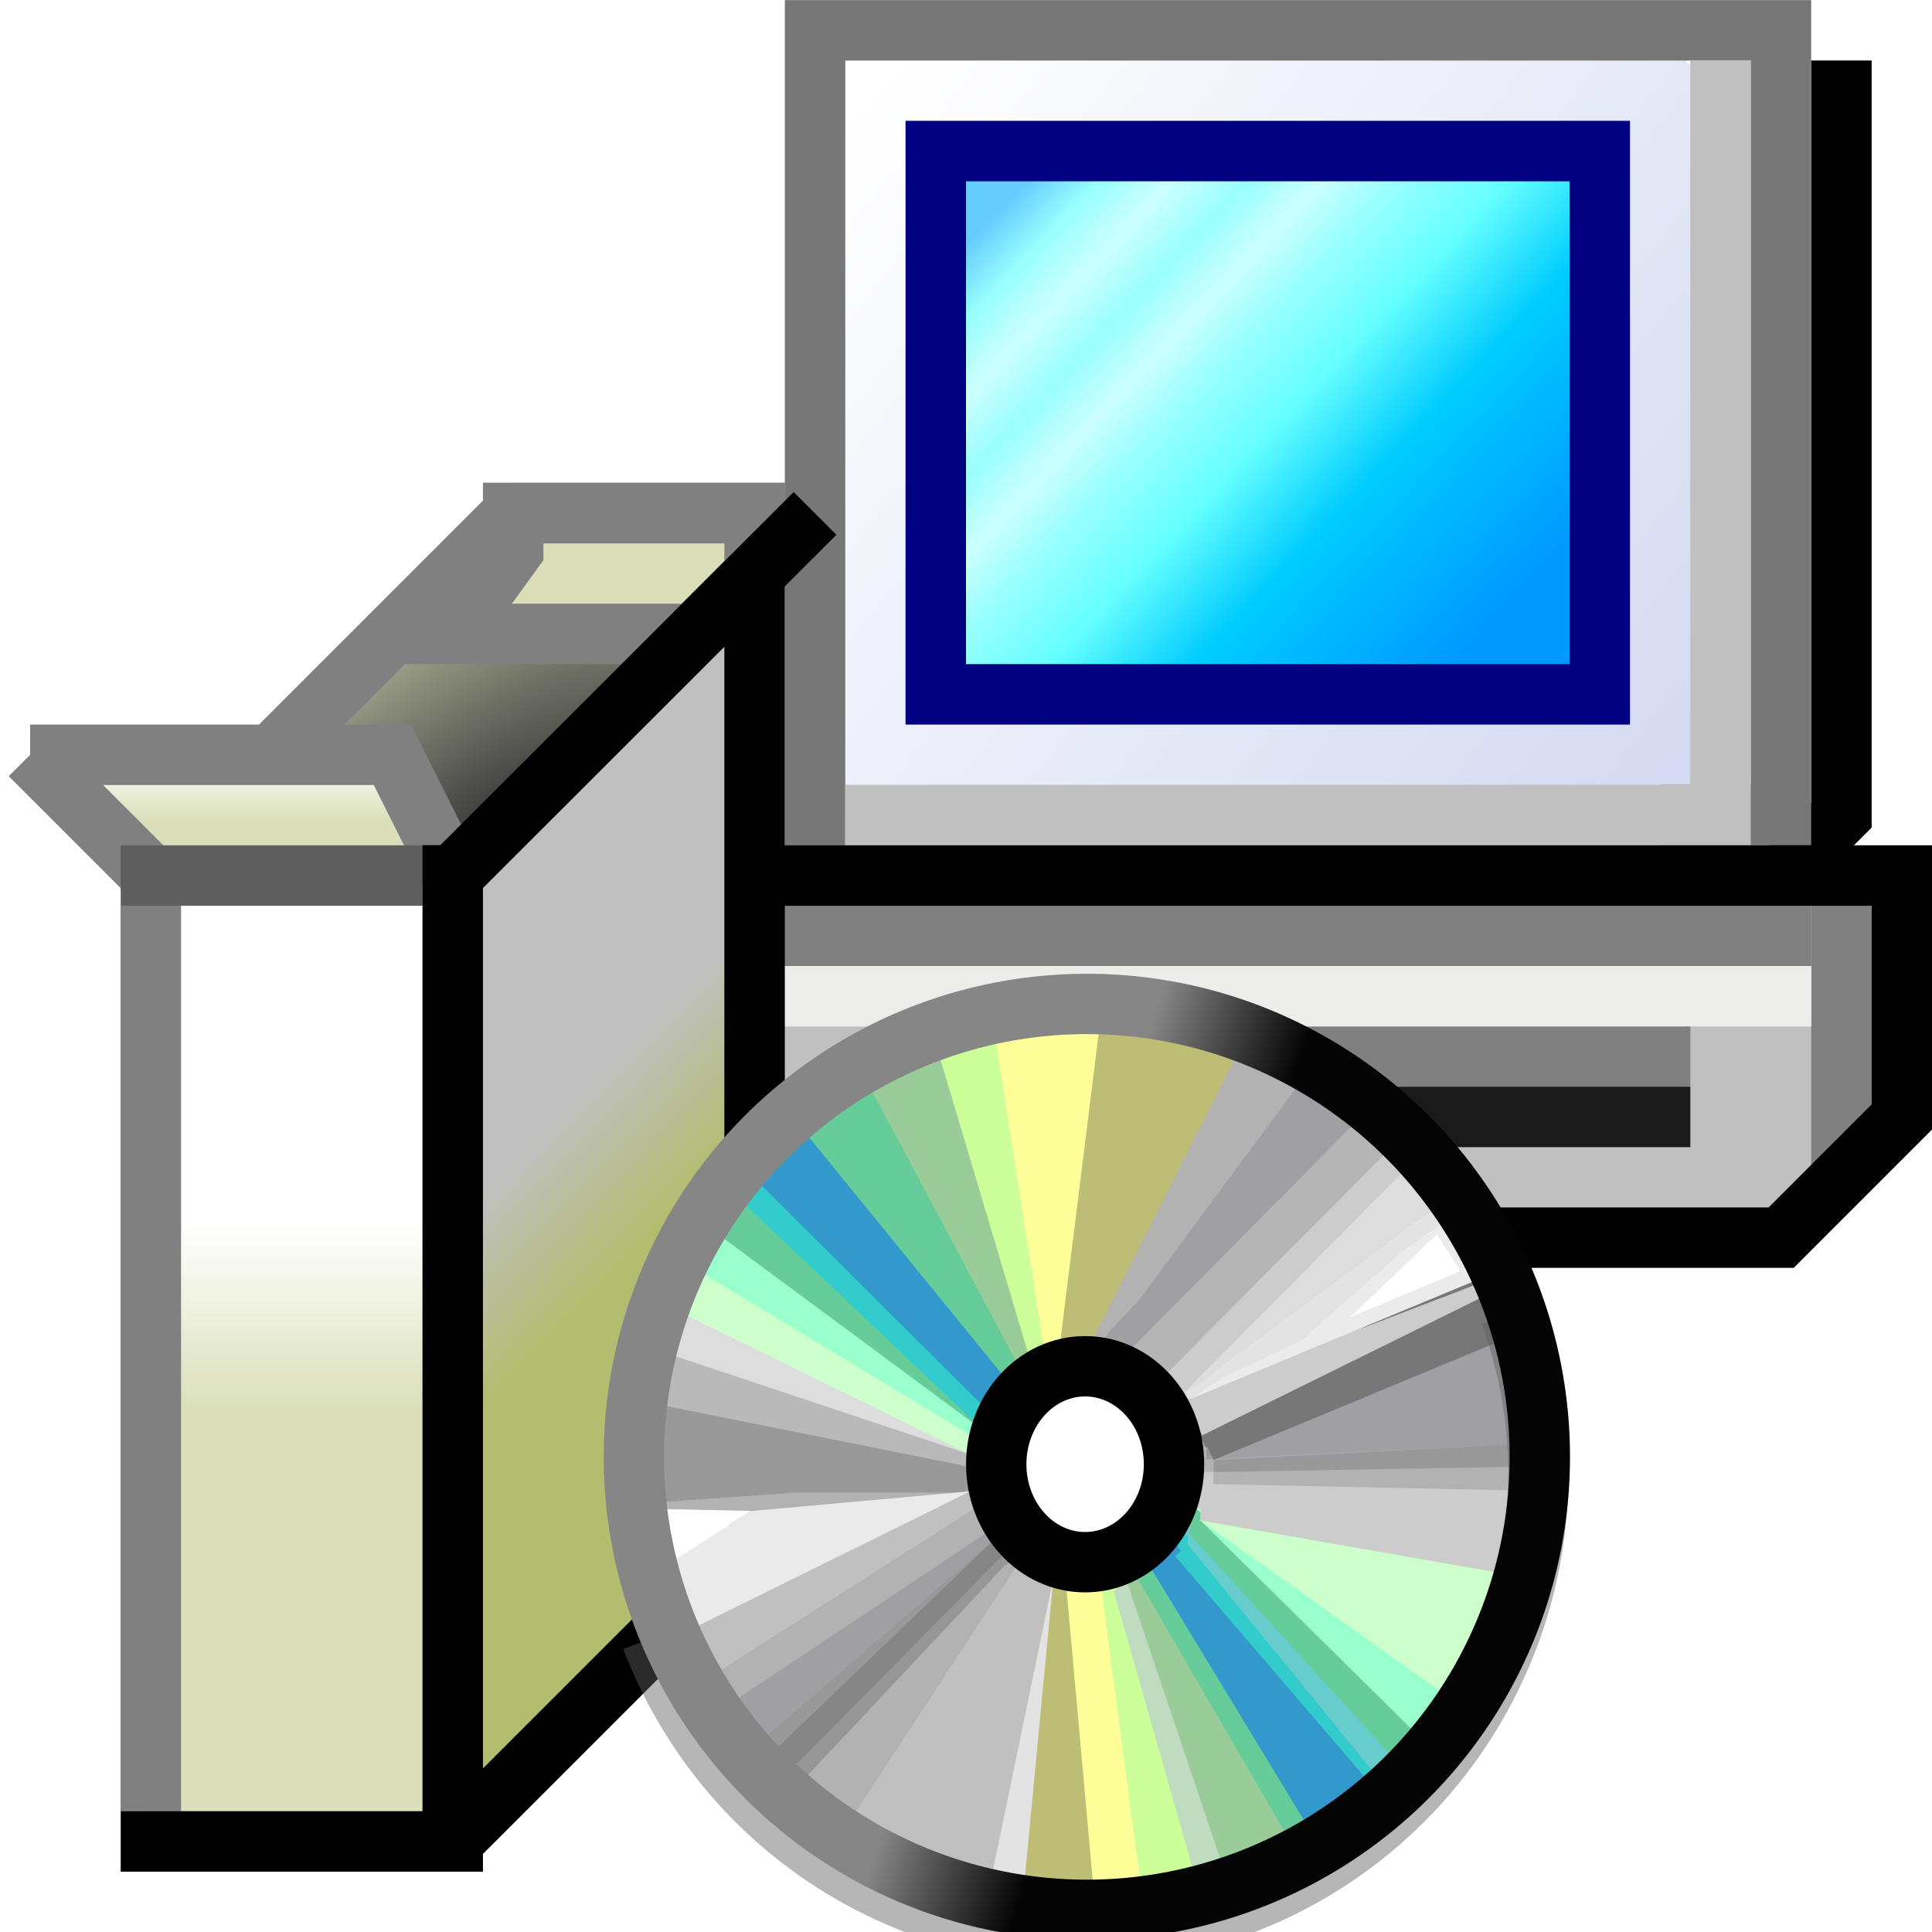 <?xml version="1.0" encoding="UTF-8" standalone="no"?>
<!-- Created with Inkscape (http://www.inkscape.org/) -->

<svg
   xmlns:dc="http://purl.org/dc/elements/1.1/"
   xmlns:cc="http://creativecommons.org/ns#"
   xmlns:rdf="http://www.w3.org/1999/02/22-rdf-syntax-ns#"
   xmlns:svg="http://www.w3.org/2000/svg"
   xmlns="http://www.w3.org/2000/svg"
   xmlns:xlink="http://www.w3.org/1999/xlink"
   xmlns:sodipodi="http://sodipodi.sourceforge.net/DTD/sodipodi-0.dtd"
   xmlns:inkscape="http://www.inkscape.org/namespaces/inkscape"
   width="32"
   height="32"
   viewBox="0 0 8.467 8.467"
   version="1.1"
   id="svg8"
   inkscape:version="0.92.3 (2405546, 2018-03-11)"
   sodipodi:docname="installer.svg">
  <defs
     id="defs2">
    <linearGradient
       inkscape:collect="always"
       id="linearGradient1137">
      <stop
         style="stop-color:#c0c0c0;stop-opacity:1"
         offset="0"
         id="stop1133" />
      <stop
         style="stop-color:#b3bd6f;stop-opacity:1"
         offset="1"
         id="stop1135" />
    </linearGradient>
    <linearGradient
       id="linearGradient1096"
       inkscape:collect="always">
      <stop
         id="stop1092"
         offset="0"
         style="stop-color:#404040;stop-opacity:1" />
      <stop
         id="stop1094"
         offset="1"
         style="stop-color:#dadfb9;stop-opacity:1" />
    </linearGradient>
    <linearGradient
       id="linearGradient1076-7"
       inkscape:collect="always">
      <stop
         id="stop1072"
         offset="0"
         style="stop-color:#ffffff;stop-opacity:1;" />
      <stop
         id="stop1074"
         offset="1"
         style="stop-color:#dadfb9;stop-opacity:1" />
    </linearGradient>
    <linearGradient
       id="linearGradient1058"
       inkscape:collect="always">
      <stop
         id="stop1054"
         offset="0"
         style="stop-color:#ffffff;stop-opacity:1;" />
      <stop
         id="stop1056"
         offset="1"
         style="stop-color:#d1d8f0;stop-opacity:1" />
    </linearGradient>
    <linearGradient
       inkscape:collect="always"
       id="linearGradient1011">
      <stop
         style="stop-color:#66ccff;stop-opacity:1"
         offset="0"
         id="stop1001" />
      <stop
         id="stop1013"
         offset="0.083"
         style="stop-color:#99ffff;stop-opacity:1" />
      <stop
         style="stop-color:#ccffff;stop-opacity:1"
         offset="0.164"
         id="stop1015" />
      <stop
         id="stop1003"
         offset="0.25"
         style="stop-color:#99ffff;stop-opacity:1" />
      <stop
         style="stop-color:#ccffff;stop-opacity:1"
         offset="0.333"
         id="stop1019" />
      <stop
         id="stop1021"
         offset="0.417"
         style="stop-color:#99ffff;stop-opacity:1" />
      <stop
         id="stop1005"
         offset="0.542"
         style="stop-color:#66ffff;stop-opacity:1" />
      <stop
         style="stop-color:#00ccff;stop-opacity:1"
         offset="0.708"
         id="stop1007" />
      <stop
         style="stop-color:#0099ff;stop-opacity:1"
         offset="1"
         id="stop1009" />
    </linearGradient>
    <linearGradient
       gradientTransform="matrix(0.611,0,0,0.643,0.301,105.836)"
       gradientUnits="userSpaceOnUse"
       y2="288.798"
       x2="9.79"
       y1="285.623"
       x1="6.615"
       id="linearGradient988"
       xlink:href="#linearGradient1011"
       inkscape:collect="always" />
    <linearGradient
       gradientUnits="userSpaceOnUse"
       y2="289.856"
       x2="11.906"
       y1="284.565"
       x1="5.556"
       id="linearGradient1060"
       xlink:href="#linearGradient1058"
       inkscape:collect="always"
       gradientTransform="matrix(0.58,0,0,0.61,0.558,115.364)" />
    <linearGradient
       gradientUnits="userSpaceOnUse"
       y2="293.296"
       x2="2.646"
       y1="291.973"
       x1="2.646"
       id="linearGradient1078"
       xlink:href="#linearGradient1076-7"
       inkscape:collect="always"
       gradientTransform="matrix(0.714,0,0,0.62,-3.6878209e-7,112.873)" />
    <radialGradient
       gradientUnits="userSpaceOnUse"
       gradientTransform="matrix(1.372,-0.892,0.323,0.473,-96.381,158.429)"
       r="2.183"
       fy="289.441"
       fx="3.665"
       cy="289.441"
       cx="3.665"
       id="radialGradient1098"
       xlink:href="#linearGradient1096"
       inkscape:collect="always" />
    <linearGradient
       gradientUnits="userSpaceOnUse"
       y2="289.459"
       x2="1.058"
       y1="289.062"
       x1="1.058"
       id="linearGradient1106"
       xlink:href="#linearGradient1076-7"
       inkscape:collect="always"
       gradientTransform="matrix(0.684,0,0,0.684,0.084,94.138)" />
    <linearGradient
       gradientUnits="userSpaceOnUse"
       y2="291.708"
       x2="4.763"
       y1="290.915"
       x1="3.969"
       id="linearGradient1126"
       xlink:href="#linearGradient1137"
       inkscape:collect="always"
       gradientTransform="matrix(0.58,0,0,0.594,0.374,120.386)" />
    <linearGradient
       inkscape:collect="always"
       id="linearGradient893-7">
      <stop
         style="stop-color:#868686;stop-opacity:1"
         offset="0"
         id="stop889-5" />
      <stop
         style="stop-color:#040404;stop-opacity:1"
         offset="1"
         id="stop891-3" />
    </linearGradient>
    <linearGradient
       inkscape:collect="always"
       xlink:href="#linearGradient893-7"
       id="linearGradient895-5"
       x1="7.408"
       y1="287.74"
       x2="8.996"
       y2="288.269"
       gradientUnits="userSpaceOnUse" />
    <filter
       inkscape:collect="always"
       style="color-interpolation-filters:sRGB"
       id="filter2798"
       x="-0.024"
       width="1.047"
       y="-0.024"
       height="1.049">
      <feGaussianBlur
         inkscape:collect="always"
         stdDeviation="0.101"
         id="feGaussianBlur2800" />
    </filter>
    <filter
       inkscape:collect="always"
       style="color-interpolation-filters:sRGB"
       id="filter2798-2"
       x="-0.024"
       width="1.047"
       y="-0.024"
       height="1.049">
      <feGaussianBlur
         inkscape:collect="always"
         stdDeviation="0.101"
         id="feGaussianBlur2800-6" />
    </filter>
  </defs>
  <sodipodi:namedview
     id="base"
     pagecolor="#ffffff"
     bordercolor="#666666"
     borderopacity="1.0"
     inkscape:pageopacity="0.0"
     inkscape:pageshadow="2"
     inkscape:zoom="16.000001"
     inkscape:cx="21.462129"
     inkscape:cy="14.099788"
     inkscape:document-units="px"
     inkscape:current-layer="layer1"
     showgrid="true"
     units="px"
     inkscape:pagecheckerboard="false"
     inkscape:window-width="1680"
     inkscape:window-height="1003"
     inkscape:window-x="0"
     inkscape:window-y="0"
     inkscape:window-maximized="1">
    <inkscape:grid
       type="xygrid"
       id="grid3713"
       empspacing="2"
       spacingx="0.132"
       spacingy="0.132" />
  </sodipodi:namedview>
  <g
     inkscape:label="Layer 1"
     inkscape:groupmode="layer"
     id="layer1"
     transform="translate(0,-288.533)">
    <path
       style="opacity:1;fill:url(#linearGradient1078);fill-opacity:1;fill-rule:nonzero;stroke:none;stroke-width:0.176;stroke-linecap:butt;stroke-linejoin:miter;stroke-miterlimit:4;stroke-dasharray:none;stroke-opacity:1"
       d="m 0.661,292.502 v 4.101 H 1.984 v -4.101 z"
       id="path1070"
       inkscape:connector-curvature="0" />
    <path
       style="fill:#c0c0c0;fill-opacity:1;fill-rule:nonzero;stroke:#c0c0c0;stroke-width:0.059;stroke-miterlimit:4;stroke-dasharray:none;stroke-opacity:0.971"
       d="m 9.877,16.861 c -0.144,0.493 -0.02,1.044 -0.061,1.559 0.034,0.554 -0.07,1.135 0.056,1.671 0.493,0.144 1.044,0.02 1.559,0.061 5.962,0 11.923,0 17.885,0 0.335,-0.176 0.594,-0.51 0.845,-0.786 0.085,-0.772 0.01,-1.577 0.036,-2.361 -0.124,-0.366 -0.617,-0.136 -0.907,-0.2 -0.456,0.033 -0.938,-0.07 -1.376,0.056 -0.144,0.493 -0.02,1.044 -0.061,1.559 0.172,0.537 -0.36,0.371 -0.707,0.389 -1.989,0 -3.977,0 -5.966,0 -0.035,-0.644 0.071,-1.316 -0.056,-1.943 -0.493,-0.144 -1.044,-0.02 -1.559,-0.061 -3.183,0 -6.366,0 -9.548,0 -0.046,0.019 -0.092,0.037 -0.139,0.056 z"
       id="path1354"
       inkscape:connector-curvature="0"
       transform="matrix(0.265,0,0,0.265,0,288.533)" />
    <path
       style="opacity:1;fill:#c0c0c0;fill-opacity:1;fill-rule:nonzero;stroke:#808080;stroke-width:0.265;stroke-linecap:butt;stroke-linejoin:miter;stroke-miterlimit:4;stroke-dasharray:none;stroke-opacity:1"
       d="m 8.07,293.693 v -1.191"
       id="path1446"
       inkscape:connector-curvature="0"
       sodipodi:nodetypes="cc" />
    <path
       style="opacity:1;fill:url(#radialGradient1098);fill-opacity:1;fill-rule:nonzero;stroke:none;stroke-width:0.174;stroke-linecap:butt;stroke-linejoin:miter;stroke-miterlimit:4;stroke-dasharray:none;stroke-opacity:1"
       d="m 2.293,290.782 -1.764,1.72 h 1.235 l 1.676,-1.72 z"
       id="path1090"
       inkscape:connector-curvature="0" />
    <path
       style="opacity:1;fill:url(#linearGradient1060);fill-opacity:1;fill-rule:nonzero;stroke:none;stroke-width:0.157;stroke-linecap:butt;stroke-linejoin:bevel;stroke-miterlimit:4;stroke-dasharray:none;stroke-opacity:1"
       d="m 7.541,292.105 v -3.146 L 7.387,288.798 H 3.858 3.704 v 3.307"
       id="path1023-6"
       inkscape:connector-curvature="0"
       sodipodi:nodetypes="cccccc" />
    <path
       style="opacity:1;fill:none;fill-opacity:1;fill-rule:nonzero;stroke:#000000;stroke-width:0.265;stroke-linecap:butt;stroke-linejoin:miter;stroke-miterlimit:4;stroke-dasharray:none;stroke-opacity:1"
       d="m 3.307,292.37 h 4.498 l 0.265,-0.265 v -3.307"
       id="path1027"
       inkscape:connector-curvature="0"
       sodipodi:nodetypes="cccc" />
    <path
       style="opacity:1;fill:none;fill-opacity:1;fill-rule:nonzero;stroke:#777777;stroke-width:0.265;stroke-linecap:butt;stroke-linejoin:miter;stroke-miterlimit:4;stroke-dasharray:none;stroke-opacity:1"
       d="m 3.572,292.238 v -3.572 h 0.661 2.646 0.926 v 3.307 0.132 H 7.276"
       id="path1023"
       inkscape:connector-curvature="0"
       sodipodi:nodetypes="cccccccc" />
    <path
       style="opacity:1;fill:none;fill-opacity:1;fill-rule:nonzero;stroke:#c0c0c0;stroke-width:0.265;stroke-linecap:butt;stroke-linejoin:miter;stroke-miterlimit:4;stroke-dasharray:none;stroke-opacity:1"
       d="m 3.704,292.105 h 3.836 v -3.043 -0.265"
       id="path1025"
       inkscape:connector-curvature="0"
       sodipodi:nodetypes="cccc" />
    <path
       style="opacity:1;fill:url(#linearGradient988);fill-opacity:1;fill-rule:nonzero;stroke:#000080;stroke-width:0.265;stroke-linecap:butt;stroke-linejoin:miter;stroke-miterlimit:4;stroke-dasharray:none;stroke-opacity:1"
       d="m 4.101,289.195 h 2.91 v 2.381 H 4.101 Z"
       id="path980"
       inkscape:connector-curvature="0" />
    <path
       style="opacity:1;fill:none;fill-opacity:1;fill-rule:nonzero;stroke:#808080;stroke-width:0.265;stroke-linecap:butt;stroke-linejoin:miter;stroke-miterlimit:4;stroke-dasharray:none;stroke-opacity:1"
       d="m 2.249,290.782 -1.587,1.587"
       id="path1082"
       inkscape:connector-curvature="0"
       sodipodi:nodetypes="cc" />
    <path
       style="opacity:1;fill:url(#linearGradient1106);fill-opacity:1;fill-rule:nonzero;stroke:none;stroke-width:0.181;stroke-linecap:butt;stroke-linejoin:miter;stroke-miterlimit:4;stroke-dasharray:none;stroke-opacity:1"
       d="m 0.174,291.917 0.091,-0.09 H 1.713 l 0.272,0.362 -0.091,0.181 H 0.717 Z"
       id="path1088"
       inkscape:connector-curvature="0" />
    <path
       style="opacity:1;fill:#dadfb9;fill-opacity:1;fill-rule:nonzero;stroke:#808080;stroke-width:0.265;stroke-linecap:butt;stroke-linejoin:miter;stroke-miterlimit:4;stroke-dasharray:none;stroke-opacity:1"
       d="m 2.249,290.945 -0.265,0.366 1.058,0 0.265,-0.265 v -0.265 l -1.058,-10e-6 z"
       id="path1108"
       inkscape:connector-curvature="0"
       sodipodi:nodetypes="ccccccc" />
    <path
       style="opacity:1;fill:none;fill-opacity:1;fill-rule:nonzero;stroke:#808080;stroke-width:0.265;stroke-linecap:butt;stroke-linejoin:miter;stroke-miterlimit:4;stroke-dasharray:none;stroke-opacity:1"
       d="M 0.132,291.841 H 1.72 l 0.265,0.529"
       id="path1084"
       inkscape:connector-curvature="0"
       sodipodi:nodetypes="ccc" />
    <path
       style="opacity:1;fill:none;fill-opacity:1;fill-rule:nonzero;stroke:#808080;stroke-width:0.265;stroke-linecap:butt;stroke-linejoin:miter;stroke-miterlimit:4;stroke-dasharray:none;stroke-opacity:1"
       d="m 0.661,296.471 0,-3.44 v -0.529"
       id="path1066"
       inkscape:connector-curvature="0"
       sodipodi:nodetypes="ccc" />
    <path
       style="opacity:1;fill:none;fill-opacity:1;fill-rule:nonzero;stroke:#808080;stroke-width:0.265;stroke-linecap:butt;stroke-linejoin:miter;stroke-miterlimit:4;stroke-dasharray:none;stroke-opacity:1"
       d="m 2.249,290.782 h 1.191"
       id="path1080"
       inkscape:connector-curvature="0"
       sodipodi:nodetypes="cc" />
    <path
       style="opacity:1;fill:none;fill-opacity:1;fill-rule:nonzero;stroke:#808080;stroke-width:0.265;stroke-linecap:butt;stroke-linejoin:miter;stroke-miterlimit:4;stroke-dasharray:none;stroke-opacity:1"
       d="m 0.132,291.841 0.529,0.529"
       id="path1086"
       inkscape:connector-curvature="0"
       sodipodi:nodetypes="cc" />
    <path
       style="opacity:1;fill:none;fill-opacity:1;fill-rule:nonzero;stroke:#5f5f5f;stroke-width:0.265;stroke-linecap:butt;stroke-linejoin:miter;stroke-miterlimit:4;stroke-dasharray:none;stroke-opacity:1"
       d="M 0.529,292.37 H 1.852"
       id="path1068"
       inkscape:connector-curvature="0"
       sodipodi:nodetypes="cc" />
    <path
       style="opacity:1;fill:#b3bd6f;fill-opacity:1;fill-rule:nonzero;stroke:none;stroke-width:0.265;stroke-linecap:butt;stroke-linejoin:miter;stroke-miterlimit:4;stroke-dasharray:none;stroke-opacity:1"
       d="M -8.996,300.969 H -2.117"
       id="path1442"
       inkscape:connector-curvature="0" />
    <path
       sodipodi:nodetypes="cc"
       style="opacity:1;fill:#c0c0c0;fill-opacity:1;fill-rule:nonzero;stroke:#ecedea;stroke-width:0.265;stroke-linecap:butt;stroke-linejoin:miter;stroke-miterlimit:4;stroke-dasharray:none;stroke-opacity:1"
       d="M 7.938,292.899 H 2.646"
       id="path1450"
       inkscape:connector-curvature="0" />
    <path
       sodipodi:nodetypes="cc"
       style="opacity:1;fill:#c0c0c0;fill-opacity:1;fill-rule:nonzero;stroke:#808080;stroke-width:0.265;stroke-linecap:butt;stroke-linejoin:miter;stroke-miterlimit:4;stroke-dasharray:none;stroke-opacity:1"
       d="M 2.514,292.634 H 7.938"
       id="path1448"
       inkscape:connector-curvature="0" />
    <path
       style="opacity:1;fill:none;fill-opacity:1;fill-rule:nonzero;stroke:#808080;stroke-width:0.265;stroke-linecap:butt;stroke-linejoin:miter;stroke-miterlimit:4;stroke-dasharray:none;stroke-opacity:1"
       d="M 5.556,293.164 H 7.408"
       id="path1469"
       inkscape:connector-curvature="0" />
    <path
       style="opacity:1;fill:none;fill-opacity:1;fill-rule:nonzero;stroke:#1a1a1a;stroke-width:0.265;stroke-linecap:butt;stroke-linejoin:miter;stroke-miterlimit:4;stroke-dasharray:none;stroke-opacity:1"
       d="M 5.556,293.428 H 7.408"
       id="path1471"
       inkscape:connector-curvature="0" />
    <path
       sodipodi:nodetypes="cccccc"
       style="opacity:1;fill:none;fill-opacity:1;fill-rule:nonzero;stroke:#000000;stroke-width:0.265;stroke-linecap:butt;stroke-linejoin:miter;stroke-miterlimit:4;stroke-dasharray:none;stroke-opacity:1"
       d="m 2.514,293.957 h 5.292 l 0.529,-0.529 v -1.058 H 2.514 Z"
       id="path1444"
       inkscape:connector-curvature="0" />
    <path
       style="opacity:1;fill:url(#linearGradient1126);fill-opacity:1;fill-rule:nonzero;stroke:none;stroke-width:0.155;stroke-linecap:butt;stroke-linejoin:miter;stroke-miterlimit:4;stroke-dasharray:none;stroke-opacity:1"
       d="m 3.365,291.047 -1.38,1.494 v 3.93 l 1.38,-1.415 v -4.009"
       id="path1118"
       inkscape:connector-curvature="0" />
    <path
       style="opacity:1;fill:none;fill-opacity:1;fill-rule:nonzero;stroke:#000000;stroke-width:0.265;stroke-linecap:butt;stroke-linejoin:miter;stroke-miterlimit:4;stroke-dasharray:none;stroke-opacity:1"
       d="m 1.984,296.603 1.323,-1.323 v -4.233"
       id="path1062"
       inkscape:connector-curvature="0"
       sodipodi:nodetypes="ccc" />
    <path
       style="fill:#c0c0c0;fill-opacity:1;fill-rule:nonzero;stroke:#000000;stroke-width:0.265;stroke-miterlimit:4;stroke-dasharray:none;stroke-opacity:1"
       d="m 1.984,292.37 1.588,-1.587"
       id="path1495"
       inkscape:connector-curvature="0"
       sodipodi:nodetypes="cc" />
    <path
       style="opacity:1;fill:none;fill-opacity:1;fill-rule:nonzero;stroke:#000000;stroke-width:0.265;stroke-linecap:butt;stroke-linejoin:miter;stroke-miterlimit:4;stroke-dasharray:none;stroke-opacity:1"
       d="m 0.529,296.603 1.455,0 -1e-7,-4.366"
       id="path1052"
       inkscape:connector-curvature="0"
       sodipodi:nodetypes="ccc" />
    <g
       transform="matrix(0.402,0,0,0.402,1.671,178.534)"
       id="layer1-9"
       inkscape:label="Layer 1">
      <path
         sodipodi:nodetypes="ccccccccccccccc"
         inkscape:connector-curvature="0"
         id="path993"
         d="M 6.615,290.121 H 2.514 v -1.323 l 0.529,-1.72 0.926,-1.191 1.058,-0.794 1.058,-0.529 2.381,-0.132 1.455,0.661 1.323,0.926 -3.44,2.381 H 7.276 l -0.661,0.529 -0.132,0.794 0.132,0.397"
         style="opacity:1;fill:#b2b2b2;fill-opacity:1;fill-rule:nonzero;stroke:none;stroke-width:0.658;stroke-linecap:butt;stroke-linejoin:miter;stroke-miterlimit:4;stroke-dasharray:none;stroke-opacity:1" />
      <path
         sodipodi:nodetypes="ccccccccc"
         inkscape:connector-curvature="0"
         id="path981"
         d="M 6.482,289.989 H 2.514 l 0.397,1.323 0.661,1.323 1.455,1.191 1.588,0.661 h 0.926 v -3.572 l -1.191,-0.926"
         style="opacity:1;fill:#b2b2b2;fill-opacity:1;fill-rule:nonzero;stroke:none;stroke-width:0.658;stroke-linecap:butt;stroke-linejoin:miter;stroke-miterlimit:4;stroke-dasharray:none;stroke-opacity:1" />
      <path
         inkscape:connector-curvature="0"
         id="path995"
         d="m 7.805,288.401 3.307,-2.514 0.529,0.661 0.661,1.191 0.265,1.587 v 1.058 l -0.661,1.587 -1.058,1.323 -2.381,1.058 -0.794,0.132 H 7.408 v -3.704 l 0.661,-0.132 0.529,-0.265 0.265,-0.529 v -0.529 l -0.397,-0.529 -0.529,-0.397 z"
         style="opacity:1;fill:#b2b2b2;fill-opacity:1;fill-rule:nonzero;stroke:none;stroke-width:0.658;stroke-linecap:butt;stroke-linejoin:miter;stroke-miterlimit:4;stroke-dasharray:none;stroke-opacity:1" />
      <g
         style="filter:url(#filter2798);stroke-width:0.658;stroke-miterlimit:4;stroke-dasharray:none"
         transform="rotate(-2.05,36.654,259.42)"
         id="g2046">
        <path
           style="opacity:1;fill:#3399cc;fill-opacity:1;fill-rule:nonzero;stroke:none;stroke-width:0.658;stroke-linecap:butt;stroke-linejoin:miter;stroke-miterlimit:4;stroke-dasharray:none;stroke-opacity:1"
           d="m 2.646,285.358 2.778,2.646 0.265,-0.397 -2.381,-2.91 z"
           id="path997"
           inkscape:connector-curvature="0"
           sodipodi:nodetypes="ccccc" />
        <path
           style="opacity:1;fill:#66cc99;fill-opacity:1;fill-rule:nonzero;stroke:none;stroke-width:0.658;stroke-linecap:butt;stroke-linejoin:miter;stroke-miterlimit:4;stroke-dasharray:none;stroke-opacity:1"
           d="m 3.44,284.961 2.249,2.646 0.132,-0.132 -1.852,-3.307 -0.661,0.529"
           id="path999"
           inkscape:connector-curvature="0"
           sodipodi:nodetypes="ccccc" />
        <path
           style="opacity:1;fill:#33cccc;fill-opacity:1;fill-rule:nonzero;stroke:none;stroke-width:0.658;stroke-linecap:butt;stroke-linejoin:miter;stroke-miterlimit:4;stroke-dasharray:none;stroke-opacity:1"
           d="m 5.556,288.004 -0.132,0.132 -2.91,-2.646 0.132,-0.265 z"
           id="path1001"
           inkscape:connector-curvature="0"
           sodipodi:nodetypes="ccccc" />
        <path
           style="opacity:1;fill:#66cc99;fill-opacity:1;fill-rule:nonzero;stroke:none;stroke-width:0.658;stroke-linecap:butt;stroke-linejoin:miter;stroke-miterlimit:4;stroke-dasharray:none;stroke-opacity:1"
           d="m 5.424,288.136 -2.91,-2.646 -0.265,0.397 3.175,2.381 z"
           id="path1005"
           inkscape:connector-curvature="0"
           sodipodi:nodetypes="ccccc" />
        <path
           style="opacity:1;fill:#99ffcc;fill-opacity:1;fill-rule:nonzero;stroke:none;stroke-width:0.658;stroke-linecap:butt;stroke-linejoin:miter;stroke-miterlimit:4;stroke-dasharray:none;stroke-opacity:1"
           d="m 2.249,285.887 -0.265,0.397 3.44,1.984 v -0.132 z"
           id="path1007"
           inkscape:connector-curvature="0"
           sodipodi:nodetypes="ccccc" />
        <path
           style="opacity:1;fill:#ccffcc;fill-opacity:1;fill-rule:nonzero;stroke:none;stroke-width:0.658;stroke-linecap:butt;stroke-linejoin:miter;stroke-miterlimit:4;stroke-dasharray:none;stroke-opacity:1"
           d="m 5.424,288.269 -3.44,-1.984 -0.132,0.529 3.44,1.587 z"
           id="path1009"
           inkscape:connector-curvature="0"
           sodipodi:nodetypes="ccccc" />
        <path
           style="opacity:1;fill:#99cc99;fill-opacity:1;fill-rule:nonzero;stroke:none;stroke-width:0.658;stroke-linecap:butt;stroke-linejoin:miter;stroke-miterlimit:4;stroke-dasharray:none;stroke-opacity:1"
           d="M 3.969,284.168 5.821,287.475 H 5.953 L 4.895,283.771 Z"
           id="path1011"
           inkscape:connector-curvature="0"
           sodipodi:nodetypes="ccccc" />
        <path
           style="opacity:1;fill:#ccff99;fill-opacity:1;fill-rule:nonzero;stroke:none;stroke-width:0.658;stroke-linecap:butt;stroke-linejoin:miter;stroke-miterlimit:4;stroke-dasharray:none;stroke-opacity:1"
           d="m 4.763,283.771 0.661,-0.132 0.661,3.704 -0.132,0.132 z"
           id="path1013"
           inkscape:connector-curvature="0"
           sodipodi:nodetypes="ccccc" />
        <path
           style="opacity:1;fill:#ffff99;fill-opacity:1;fill-rule:nonzero;stroke:none;stroke-width:0.658;stroke-linecap:butt;stroke-linejoin:miter;stroke-miterlimit:4;stroke-dasharray:none;stroke-opacity:1"
           d="m 5.424,283.639 0.661,3.704 h 0.132 l 0.794,-3.836 z"
           id="path1015"
           inkscape:connector-curvature="0"
           sodipodi:nodetypes="ccccc" />
        <path
           style="opacity:1;fill:#bdbd75;fill-opacity:1;fill-rule:nonzero;stroke:none;stroke-width:0.658;stroke-linecap:butt;stroke-linejoin:miter;stroke-miterlimit:4;stroke-dasharray:none;stroke-opacity:1"
           d="m 6.218,287.343 h 0.397 l 1.587,-3.44 -0.661,-0.265 -0.926,-0.132 z"
           id="path1017"
           inkscape:connector-curvature="0"
           sodipodi:nodetypes="cccccc" />
        <path
           style="opacity:1;fill:#b2b2b2;fill-opacity:1;fill-rule:nonzero;stroke:none;stroke-width:0.658;stroke-linecap:butt;stroke-linejoin:miter;stroke-miterlimit:4;stroke-dasharray:none;stroke-opacity:1"
           d="m 8.07,284.035 -1.588,3.307 2.646,-2.91 -0.661,-0.265 z"
           id="path1021"
           inkscape:connector-curvature="0"
           sodipodi:nodetypes="ccccc" />
        <path
           style="opacity:1;fill:#a0a0a4;fill-opacity:1;fill-rule:nonzero;stroke:none;stroke-width:0.658;stroke-linecap:butt;stroke-linejoin:miter;stroke-miterlimit:4;stroke-dasharray:none;stroke-opacity:1"
           d="m 6.747,287.343 h 0.132 l 2.778,-2.646 -0.794,-0.529 -2.249,3.175 z"
           id="path1023-1"
           inkscape:connector-curvature="0"
           sodipodi:nodetypes="cccccc" />
        <path
           style="opacity:1;fill:#dddddd;fill-opacity:1;fill-rule:nonzero;stroke:none;stroke-width:0.658;stroke-linecap:butt;stroke-linejoin:miter;stroke-miterlimit:4;stroke-dasharray:none;stroke-opacity:1"
           d="m 5.292,288.401 -3.704,-1.058 0.265,-0.529 z"
           id="path1313"
           inkscape:connector-curvature="0"
           sodipodi:nodetypes="cccc" />
        <path
           sodipodi:nodetypes="ccccc"
           style="opacity:1;fill:#b9b9b9;fill-opacity:1;fill-rule:nonzero;stroke:none;stroke-width:0.658;stroke-linecap:butt;stroke-linejoin:miter;stroke-miterlimit:4;stroke-dasharray:none;stroke-opacity:1"
           d="m 1.588,287.343 v 0.661 l 3.704,0.529 v -0.132 z"
           id="path1315"
           inkscape:connector-curvature="0" />
        <path
           sodipodi:nodetypes="cccccc"
           inkscape:connector-curvature="0"
           id="path2508"
           d="m 1.588,288.798 1.852,-0.066 1.852,0.066 v -0.265 l -3.704,-0.661 z"
           style="opacity:1;fill:#999999;fill-opacity:1;fill-rule:nonzero;stroke:none;stroke-width:0.658;stroke-linecap:butt;stroke-linejoin:miter;stroke-miterlimit:4;stroke-dasharray:none;stroke-opacity:1" />
        <path
           inkscape:connector-curvature="0"
           id="path2510"
           d="m 1.587,289.062 0.132,0.794 1.191,-0.794 z"
           style="opacity:1;fill:#ffffff;fill-opacity:1;fill-rule:nonzero;stroke:none;stroke-width:0.658;stroke-linecap:butt;stroke-linejoin:miter;stroke-miterlimit:4;stroke-dasharray:none;stroke-opacity:1" />
        <path
           inkscape:connector-curvature="0"
           id="path2512"
           d="m 5.292,288.798 -2.381,0.265 -1.191,0.794 0.397,0.661 z"
           style="opacity:1;fill:#eaeaea;fill-opacity:1;fill-rule:nonzero;stroke:none;stroke-width:0.658;stroke-linecap:butt;stroke-linejoin:miter;stroke-miterlimit:4;stroke-dasharray:none;stroke-opacity:1" />
        <path
           inkscape:connector-curvature="0"
           id="path2550"
           d="m 5.292,288.798 -3.307,1.72 0.265,0.529 3.175,-2.117 z"
           style="opacity:1;fill:#c0c0c0;fill-opacity:1;fill-rule:nonzero;stroke:none;stroke-width:0.658;stroke-linecap:butt;stroke-linejoin:miter;stroke-miterlimit:4;stroke-dasharray:none;stroke-opacity:1" />
        <path
           sodipodi:nodetypes="ccccc"
           inkscape:connector-curvature="0"
           id="path2552"
           d="m 5.424,288.93 -3.175,2.117 0.265,0.265 3.043,-2.117 z"
           style="opacity:1;fill:#b2b2b2;fill-opacity:1;fill-rule:nonzero;stroke:none;stroke-width:0.658;stroke-linecap:butt;stroke-linejoin:miter;stroke-miterlimit:4;stroke-dasharray:none;stroke-opacity:1" />
        <path
           inkscape:connector-curvature="0"
           id="path2554"
           d="m 5.556,289.195 -3.043,2.117 0.397,0.397 2.646,-2.381 z"
           style="opacity:1;fill:#a0a0a4;fill-opacity:1;fill-rule:nonzero;stroke:none;stroke-width:0.658;stroke-linecap:butt;stroke-linejoin:miter;stroke-miterlimit:4;stroke-dasharray:none;stroke-opacity:1" />
        <path
           inkscape:connector-curvature="0"
           id="path2556"
           d="m 5.556,289.327 -2.646,2.381 0.132,0.132 z"
           style="opacity:1;fill:#999999;fill-opacity:1;fill-rule:nonzero;stroke:none;stroke-width:0.658;stroke-linecap:butt;stroke-linejoin:miter;stroke-miterlimit:4;stroke-dasharray:none;stroke-opacity:1" />
        <path
           inkscape:connector-curvature="0"
           id="path2558"
           d="M 3.043,291.841 3.175,292.105 5.689,289.459 5.556,289.327 Z"
           style="opacity:1;fill:#868686;fill-opacity:1;fill-rule:nonzero;stroke:none;stroke-width:0.658;stroke-linecap:butt;stroke-linejoin:miter;stroke-miterlimit:4;stroke-dasharray:none;stroke-opacity:1" />
        <path
           inkscape:connector-curvature="0"
           id="path2560"
           d="m 5.689,289.459 -2.381,2.514 v 0.265 l 2.514,-2.778 H 5.689"
           style="opacity:1;fill:#969696;fill-opacity:1;fill-rule:nonzero;stroke:none;stroke-width:0.658;stroke-linecap:butt;stroke-linejoin:miter;stroke-miterlimit:4;stroke-dasharray:none;stroke-opacity:1" />
        <path
           sodipodi:nodetypes="cccccc"
           inkscape:connector-curvature="0"
           id="path2562"
           d="m 3.307,292.238 1.191,0.794 0.132,-1.455 1.191,-1.984 H 5.689 Z"
           style="opacity:1;fill:#b2b2b2;fill-opacity:1;fill-rule:nonzero;stroke:none;stroke-width:0.658;stroke-linecap:butt;stroke-linejoin:miter;stroke-miterlimit:4;stroke-dasharray:none;stroke-opacity:1" />
        <path
           inkscape:connector-curvature="0"
           id="path2564"
           d="m 5.821,289.592 -1.984,3.175 2.249,0.661 0.132,-3.704 -0.397,-0.132"
           style="opacity:1;fill:#c0c0c0;fill-opacity:1;fill-rule:nonzero;stroke:none;stroke-width:0.658;stroke-linecap:butt;stroke-linejoin:miter;stroke-miterlimit:4;stroke-dasharray:none;stroke-opacity:1" />
        <path
           sodipodi:nodetypes="ccccc"
           inkscape:connector-curvature="0"
           id="path2570"
           d="m 6.35,289.856 0.132,3.44 h 1.058 l -0.661,-3.572 -0.529,0.132"
           style="opacity:1;fill:#ffff99;fill-opacity:1;fill-rule:nonzero;stroke:none;stroke-width:0.658;stroke-linecap:butt;stroke-linejoin:miter;stroke-miterlimit:4;stroke-dasharray:none;stroke-opacity:1" />
        <path
           inkscape:connector-curvature="0"
           id="path2566"
           d="m 6.218,289.724 -0.661,3.572 1.058,0.132 -0.265,-3.704 z"
           style="opacity:1;fill:#e3e3e3;fill-opacity:1;fill-rule:nonzero;stroke:none;stroke-width:0.658;stroke-linecap:butt;stroke-linejoin:miter;stroke-miterlimit:4;stroke-dasharray:none;stroke-opacity:1" />
        <path
           sodipodi:nodetypes="ccccc"
           inkscape:connector-curvature="0"
           id="path2568"
           d="m 6.218,289.724 -0.265,3.572 h 0.794 l -0.397,-3.572 H 6.218"
           style="opacity:1;fill:#bdbd75;fill-opacity:1;fill-rule:nonzero;stroke:none;stroke-width:0.658;stroke-linecap:butt;stroke-linejoin:miter;stroke-miterlimit:4;stroke-dasharray:none;stroke-opacity:1" />
        <path
           inkscape:connector-curvature="0"
           id="path2628"
           d="m 6.747,289.856 0.529,3.44 0.661,-0.132 -1.058,-3.44 z"
           style="opacity:1;fill:#ccff99;fill-opacity:1;fill-rule:nonzero;stroke:none;stroke-width:0.658;stroke-linecap:butt;stroke-linejoin:miter;stroke-miterlimit:4;stroke-dasharray:none;stroke-opacity:1" />
        <path
           inkscape:connector-curvature="0"
           id="path2645"
           d="m 6.879,289.856 1.058,3.44 c 0,0 0.265,0 0.265,-0.132 0,-0.132 -1.191,-3.44 -1.191,-3.44 l -0.132,0.132 v 0.132 -0.132"
           style="opacity:1;fill:#c0dcc0;fill-opacity:1;fill-rule:nonzero;stroke:none;stroke-width:0.658;stroke-linecap:butt;stroke-linejoin:miter;stroke-miterlimit:4;stroke-dasharray:none;stroke-opacity:1" />
        <path
           sodipodi:nodetypes="ccccc"
           inkscape:connector-curvature="0"
           id="path2647"
           d="m 7.011,289.724 1.191,3.307 0.794,-0.265 -1.852,-3.175 z"
           style="opacity:1;fill:#99cc99;fill-opacity:1;fill-rule:nonzero;stroke:none;stroke-width:0.658;stroke-linecap:butt;stroke-linejoin:miter;stroke-miterlimit:4;stroke-dasharray:none;stroke-opacity:1" />
        <path
           sodipodi:nodetypes="ccccc"
           inkscape:connector-curvature="0"
           id="path2649"
           d="m 8.996,292.767 -1.852,-3.043 0.265,-0.132 1.72,2.91 z"
           style="opacity:1;fill:#66cc99;fill-opacity:1;fill-rule:nonzero;stroke:none;stroke-width:0.658;stroke-linecap:butt;stroke-linejoin:miter;stroke-miterlimit:4;stroke-dasharray:none;stroke-opacity:1" />
        <path
           inkscape:connector-curvature="0"
           id="path2651"
           d="m 9.128,292.502 -1.852,-2.91 0.265,-0.265 2.381,2.778 z"
           style="opacity:1;fill:#3399cc;fill-opacity:1;fill-rule:nonzero;stroke:none;stroke-width:0.658;stroke-linecap:butt;stroke-linejoin:miter;stroke-miterlimit:4;stroke-dasharray:none;stroke-opacity:1" />
        <path
           inkscape:connector-curvature="0"
           id="path2653"
           d="m 7.541,289.459 2.249,2.514 h 0.132 l -2.249,-2.646 z"
           style="opacity:1;fill:#33cccc;fill-opacity:1;fill-rule:nonzero;stroke:none;stroke-width:0.658;stroke-linecap:butt;stroke-linejoin:miter;stroke-miterlimit:4;stroke-dasharray:none;stroke-opacity:1" />
        <path
           inkscape:connector-curvature="0"
           id="path2655"
           d="m 9.922,291.973 0.265,-0.265 -2.514,-2.514 v 0.132 z"
           style="opacity:1;fill:#66cccc;fill-opacity:1;fill-rule:nonzero;stroke:none;stroke-width:0.658;stroke-linecap:butt;stroke-linejoin:miter;stroke-miterlimit:4;stroke-dasharray:none;stroke-opacity:1" />
        <path
           inkscape:connector-curvature="0"
           id="path2657"
           d="m 7.673,289.195 2.514,2.646 0.265,-0.397 -2.646,-2.381 z"
           style="opacity:1;fill:#66cc99;fill-opacity:1;fill-rule:nonzero;stroke:none;stroke-width:0.658;stroke-linecap:butt;stroke-linejoin:miter;stroke-miterlimit:4;stroke-dasharray:none;stroke-opacity:1" />
        <path
           sodipodi:nodetypes="ccccc"
           inkscape:connector-curvature="0"
           id="path2659"
           d="m 7.805,289.062 2.514,2.381 0.661,-0.794 -3.043,-1.587 H 7.805"
           style="opacity:1;fill:#99ffcc;fill-opacity:1;fill-rule:nonzero;stroke:none;stroke-width:0.658;stroke-linecap:butt;stroke-linejoin:miter;stroke-miterlimit:4;stroke-dasharray:none;stroke-opacity:1" />
        <path
           sodipodi:nodetypes="ccccc"
           inkscape:connector-curvature="0"
           id="path2661"
           d="m 7.805,289.062 2.91,1.984 0.661,-1.984 -3.44,-0.132 z"
           style="opacity:1;fill:#ccffcc;fill-opacity:1;fill-rule:nonzero;stroke:none;stroke-width:0.658;stroke-linecap:butt;stroke-linejoin:miter;stroke-miterlimit:4;stroke-dasharray:none;stroke-opacity:1" />
        <path
           inkscape:connector-curvature="0"
           id="path2665"
           d="m 7.805,288.401 3.307,-1.455 0.397,1.191 z"
           style="opacity:1;fill:#a0a0a4;fill-opacity:1;fill-rule:nonzero;stroke:none;stroke-width:0.658;stroke-linecap:butt;stroke-linejoin:miter;stroke-miterlimit:4;stroke-dasharray:none;stroke-opacity:1" />
        <path
           inkscape:connector-curvature="0"
           id="path2667"
           d="m 7.938,288.533 h 3.572 v -0.397 l -3.572,0.265 z"
           style="opacity:1;fill:#999999;fill-opacity:1;fill-rule:nonzero;stroke:none;stroke-width:0.658;stroke-linecap:butt;stroke-linejoin:miter;stroke-miterlimit:4;stroke-dasharray:none;stroke-opacity:1" />
        <path
           inkscape:connector-curvature="0"
           id="path2671"
           d="m 7.938,288.533 v 0.132 h 3.44 v -0.265 z"
           style="opacity:1;fill:#b2b2b2;fill-opacity:1;fill-rule:nonzero;stroke:none;stroke-width:0.658;stroke-linecap:butt;stroke-linejoin:miter;stroke-miterlimit:4;stroke-dasharray:none;stroke-opacity:1" />
        <path
           inkscape:connector-curvature="0"
           id="path2675"
           d="m 7.805,288.666 3.572,0.132 v -0.132 z"
           style="opacity:1;fill:#cccccc;fill-opacity:1;fill-rule:nonzero;stroke:none;stroke-width:0.658;stroke-linecap:butt;stroke-linejoin:miter;stroke-miterlimit:4;stroke-dasharray:none;stroke-opacity:1" />
        <path
           inkscape:connector-curvature="0"
           id="path2677"
           d="m 7.805,288.666 v 0.397 l 3.44,0.529 0.132,-0.794 z"
           style="opacity:1;fill:#cccccc;fill-opacity:1;fill-rule:nonzero;stroke:none;stroke-width:0.658;stroke-linecap:butt;stroke-linejoin:miter;stroke-miterlimit:4;stroke-dasharray:none;stroke-opacity:1" />
        <path
           inkscape:connector-curvature="0"
           id="path2735"
           d="m 7.805,288.136 0.132,0.265 3.307,-1.455 -0.132,-0.529 z"
           style="opacity:1;fill:#777777;fill-opacity:1;fill-rule:nonzero;stroke:none;stroke-width:0.658;stroke-linecap:butt;stroke-linejoin:miter;stroke-miterlimit:4;stroke-dasharray:none;stroke-opacity:1" />
        <path
           inkscape:connector-curvature="0"
           id="path2752"
           d="m 7.011,287.21 0.397,0.397 2.514,-2.778 -0.397,-0.265 z"
           style="opacity:1;fill:#b5b5b5;fill-opacity:1;fill-rule:nonzero;stroke:none;stroke-width:0.658;stroke-linecap:butt;stroke-linejoin:miter;stroke-miterlimit:4;stroke-dasharray:none;stroke-opacity:1" />
        <path
           inkscape:connector-curvature="0"
           id="path2754"
           d="m 7.408,287.607 0.132,0.132 2.646,-2.778 -0.265,-0.132 -2.646,2.778"
           style="opacity:1;fill:#cccccc;fill-opacity:1;fill-rule:nonzero;stroke:none;stroke-width:0.658;stroke-linecap:butt;stroke-linejoin:miter;stroke-miterlimit:4;stroke-dasharray:none;stroke-opacity:1" />
        <path
           sodipodi:nodetypes="ccccc"
           inkscape:connector-curvature="0"
           id="path2756"
           d="m 7.541,287.607 0.265,0.529 3.307,-1.72 v -0.132 l -3.572,1.455"
           style="opacity:1;fill:#cccccc;fill-opacity:1;fill-rule:nonzero;stroke:none;stroke-width:0.658;stroke-linecap:butt;stroke-linejoin:miter;stroke-miterlimit:4;stroke-dasharray:none;stroke-opacity:1" />
        <path
           inkscape:connector-curvature="0"
           id="path2758"
           d="m 7.541,287.74 2.91,-2.249 -0.397,-0.397 -2.514,2.646"
           style="opacity:1;fill:#dddddd;fill-opacity:1;fill-rule:nonzero;stroke:none;stroke-width:0.658;stroke-linecap:butt;stroke-linejoin:miter;stroke-miterlimit:4;stroke-dasharray:none;stroke-opacity:1" />
        <path
           inkscape:connector-curvature="0"
           id="path2768"
           d="m 7.673,287.74 3.307,-1.455 -0.397,-0.661 z"
           style="opacity:1;fill:#ebebeb;fill-opacity:1;fill-rule:nonzero;stroke:none;stroke-width:0.658;stroke-linecap:butt;stroke-linejoin:miter;stroke-miterlimit:4;stroke-dasharray:none;stroke-opacity:1" />
        <path
           inkscape:connector-curvature="0"
           id="path2760"
           d="m 9.393,286.814 0.926,-0.926 0.265,0.397 -1.191,0.529"
           style="opacity:1;fill:#ffffff;fill-opacity:1;fill-rule:nonzero;stroke:none;stroke-width:0.658;stroke-linecap:butt;stroke-linejoin:miter;stroke-miterlimit:4;stroke-dasharray:none;stroke-opacity:1" />
        <path
           inkscape:connector-curvature="0"
           id="path2762"
           d="m 7.673,287.74 2.91,-2.117 -0.132,-0.132 -2.91,2.249 z"
           style="opacity:1;fill:#e3e3e3;fill-opacity:1;fill-rule:nonzero;stroke:none;stroke-width:0.658;stroke-linecap:butt;stroke-linejoin:miter;stroke-miterlimit:4;stroke-dasharray:none;stroke-opacity:1" />
        <path
           inkscape:connector-curvature="0"
           id="path2764"
           d="m 7.541,287.74 1.323,-0.661 1.588,-1.455 z"
           style="opacity:1;fill:#e3e3e3;fill-opacity:1;fill-rule:nonzero;stroke:none;stroke-width:0.658;stroke-linecap:butt;stroke-linejoin:miter;stroke-miterlimit:4;stroke-dasharray:none;stroke-opacity:1" />
      </g>
      <g
         style="filter:url(#filter2798-2);stroke-width:0.658;stroke-miterlimit:4;stroke-dasharray:none"
         transform="rotate(1.202,-46.05,343.17)"
         id="g2046-1">
        <path
           style="opacity:1;fill:#3399cc;fill-opacity:1;fill-rule:nonzero;stroke:none;stroke-width:0.658;stroke-linecap:butt;stroke-linejoin:miter;stroke-miterlimit:4;stroke-dasharray:none;stroke-opacity:1"
           d="m 2.646,285.358 2.778,2.646 0.265,-0.397 -2.381,-2.91 z"
           id="path997-0"
           inkscape:connector-curvature="0"
           sodipodi:nodetypes="ccccc" />
        <path
           style="opacity:1;fill:#66cc99;fill-opacity:1;fill-rule:nonzero;stroke:none;stroke-width:0.658;stroke-linecap:butt;stroke-linejoin:miter;stroke-miterlimit:4;stroke-dasharray:none;stroke-opacity:1"
           d="m 3.44,284.961 2.249,2.646 0.132,-0.132 -1.852,-3.307 -0.661,0.529"
           id="path999-6"
           inkscape:connector-curvature="0"
           sodipodi:nodetypes="ccccc" />
        <path
           style="opacity:1;fill:#33cccc;fill-opacity:1;fill-rule:nonzero;stroke:none;stroke-width:0.658;stroke-linecap:butt;stroke-linejoin:miter;stroke-miterlimit:4;stroke-dasharray:none;stroke-opacity:1"
           d="m 5.556,288.004 -0.132,0.132 -2.91,-2.646 0.132,-0.265 z"
           id="path1001-1"
           inkscape:connector-curvature="0"
           sodipodi:nodetypes="ccccc" />
        <path
           style="opacity:1;fill:#66cc99;fill-opacity:1;fill-rule:nonzero;stroke:none;stroke-width:0.658;stroke-linecap:butt;stroke-linejoin:miter;stroke-miterlimit:4;stroke-dasharray:none;stroke-opacity:1"
           d="m 5.424,288.136 -2.91,-2.646 -0.265,0.397 3.175,2.381 z"
           id="path1005-5"
           inkscape:connector-curvature="0"
           sodipodi:nodetypes="ccccc" />
        <path
           style="opacity:1;fill:#99ffcc;fill-opacity:1;fill-rule:nonzero;stroke:none;stroke-width:0.658;stroke-linecap:butt;stroke-linejoin:miter;stroke-miterlimit:4;stroke-dasharray:none;stroke-opacity:1"
           d="m 2.249,285.887 -0.265,0.397 3.44,1.984 v -0.132 z"
           id="path1007-9"
           inkscape:connector-curvature="0"
           sodipodi:nodetypes="ccccc" />
        <path
           style="opacity:1;fill:#ccffcc;fill-opacity:1;fill-rule:nonzero;stroke:none;stroke-width:0.658;stroke-linecap:butt;stroke-linejoin:miter;stroke-miterlimit:4;stroke-dasharray:none;stroke-opacity:1"
           d="m 5.424,288.269 -3.44,-1.984 -0.132,0.529 3.44,1.587 z"
           id="path1009-4"
           inkscape:connector-curvature="0"
           sodipodi:nodetypes="ccccc" />
        <path
           style="opacity:1;fill:#99cc99;fill-opacity:1;fill-rule:nonzero;stroke:none;stroke-width:0.658;stroke-linecap:butt;stroke-linejoin:miter;stroke-miterlimit:4;stroke-dasharray:none;stroke-opacity:1"
           d="M 3.969,284.168 5.821,287.475 H 5.953 L 4.895,283.771 Z"
           id="path1011-9"
           inkscape:connector-curvature="0"
           sodipodi:nodetypes="ccccc" />
        <path
           style="opacity:1;fill:#ccff99;fill-opacity:1;fill-rule:nonzero;stroke:none;stroke-width:0.658;stroke-linecap:butt;stroke-linejoin:miter;stroke-miterlimit:4;stroke-dasharray:none;stroke-opacity:1"
           d="m 4.763,283.771 0.661,-0.132 0.661,3.704 -0.132,0.132 z"
           id="path1013-0"
           inkscape:connector-curvature="0"
           sodipodi:nodetypes="ccccc" />
        <path
           style="opacity:1;fill:#ffff99;fill-opacity:1;fill-rule:nonzero;stroke:none;stroke-width:0.658;stroke-linecap:butt;stroke-linejoin:miter;stroke-miterlimit:4;stroke-dasharray:none;stroke-opacity:1"
           d="m 5.424,283.639 0.661,3.704 h 0.132 l 0.794,-3.836 z"
           id="path1015-9"
           inkscape:connector-curvature="0"
           sodipodi:nodetypes="ccccc" />
        <path
           style="opacity:1;fill:#bdbd75;fill-opacity:1;fill-rule:nonzero;stroke:none;stroke-width:0.658;stroke-linecap:butt;stroke-linejoin:miter;stroke-miterlimit:4;stroke-dasharray:none;stroke-opacity:1"
           d="m 6.218,287.343 h 0.397 l 1.587,-3.44 -0.661,-0.265 -0.926,-0.132 z"
           id="path1017-1"
           inkscape:connector-curvature="0"
           sodipodi:nodetypes="cccccc" />
        <path
           style="opacity:1;fill:#b2b2b2;fill-opacity:1;fill-rule:nonzero;stroke:none;stroke-width:0.658;stroke-linecap:butt;stroke-linejoin:miter;stroke-miterlimit:4;stroke-dasharray:none;stroke-opacity:1"
           d="m 8.07,284.035 -1.588,3.307 2.646,-2.91 -0.661,-0.265 z"
           id="path1021-7"
           inkscape:connector-curvature="0"
           sodipodi:nodetypes="ccccc" />
        <path
           style="opacity:1;fill:#a0a0a4;fill-opacity:1;fill-rule:nonzero;stroke:none;stroke-width:0.658;stroke-linecap:butt;stroke-linejoin:miter;stroke-miterlimit:4;stroke-dasharray:none;stroke-opacity:1"
           d="m 6.747,287.343 h 0.132 l 2.778,-2.646 -0.794,-0.529 -2.249,3.175 z"
           id="path1023-7"
           inkscape:connector-curvature="0"
           sodipodi:nodetypes="cccccc" />
        <path
           style="opacity:1;fill:#dddddd;fill-opacity:1;fill-rule:nonzero;stroke:none;stroke-width:0.658;stroke-linecap:butt;stroke-linejoin:miter;stroke-miterlimit:4;stroke-dasharray:none;stroke-opacity:1"
           d="M 5.292,288.401 1.455,287.21 1.587,286.681 Z"
           id="path1313-1"
           inkscape:connector-curvature="0"
           sodipodi:nodetypes="cccc" />
        <path
           style="opacity:1;fill:#b9b9b9;fill-opacity:1;fill-rule:nonzero;stroke:none;stroke-width:0.658;stroke-linecap:butt;stroke-linejoin:miter;stroke-miterlimit:4;stroke-dasharray:none;stroke-opacity:1"
           d="m 1.455,287.21 -0.132,0.661 3.969,0.661 v -0.132 z"
           id="path1315-1"
           inkscape:connector-curvature="0" />
        <path
           sodipodi:nodetypes="cccccc"
           inkscape:connector-curvature="0"
           id="path2508-5"
           d="m 1.588,288.798 1.852,-0.066 1.852,0.066 v -0.265 l -3.704,-0.661 z"
           style="opacity:1;fill:#999999;fill-opacity:1;fill-rule:nonzero;stroke:none;stroke-width:0.658;stroke-linecap:butt;stroke-linejoin:miter;stroke-miterlimit:4;stroke-dasharray:none;stroke-opacity:1" />
        <path
           inkscape:connector-curvature="0"
           id="path2510-9"
           d="m 1.587,289.062 0.132,0.794 1.191,-0.794 z"
           style="opacity:1;fill:#ffffff;fill-opacity:1;fill-rule:nonzero;stroke:none;stroke-width:0.658;stroke-linecap:butt;stroke-linejoin:miter;stroke-miterlimit:4;stroke-dasharray:none;stroke-opacity:1" />
        <path
           inkscape:connector-curvature="0"
           id="path2512-7"
           d="m 5.292,288.798 -2.381,0.265 -1.191,0.794 0.397,0.661 z"
           style="opacity:1;fill:#eaeaea;fill-opacity:1;fill-rule:nonzero;stroke:none;stroke-width:0.658;stroke-linecap:butt;stroke-linejoin:miter;stroke-miterlimit:4;stroke-dasharray:none;stroke-opacity:1" />
        <path
           inkscape:connector-curvature="0"
           id="path2550-7"
           d="m 5.292,288.798 -3.307,1.72 0.265,0.529 3.175,-2.117 z"
           style="opacity:1;fill:#c0c0c0;fill-opacity:1;fill-rule:nonzero;stroke:none;stroke-width:0.658;stroke-linecap:butt;stroke-linejoin:miter;stroke-miterlimit:4;stroke-dasharray:none;stroke-opacity:1" />
        <path
           sodipodi:nodetypes="ccccc"
           inkscape:connector-curvature="0"
           id="path2552-6"
           d="m 5.424,288.93 -3.175,2.117 0.265,0.265 3.043,-2.117 z"
           style="opacity:1;fill:#b2b2b2;fill-opacity:1;fill-rule:nonzero;stroke:none;stroke-width:0.658;stroke-linecap:butt;stroke-linejoin:miter;stroke-miterlimit:4;stroke-dasharray:none;stroke-opacity:1" />
        <path
           inkscape:connector-curvature="0"
           id="path2554-7"
           d="m 5.556,289.195 -3.043,2.117 0.397,0.397 2.646,-2.381 z"
           style="opacity:1;fill:#a0a0a4;fill-opacity:1;fill-rule:nonzero;stroke:none;stroke-width:0.658;stroke-linecap:butt;stroke-linejoin:miter;stroke-miterlimit:4;stroke-dasharray:none;stroke-opacity:1" />
        <path
           inkscape:connector-curvature="0"
           id="path2556-3"
           d="m 5.556,289.327 -2.646,2.381 0.132,0.132 z"
           style="opacity:1;fill:#999999;fill-opacity:1;fill-rule:nonzero;stroke:none;stroke-width:0.658;stroke-linecap:butt;stroke-linejoin:miter;stroke-miterlimit:4;stroke-dasharray:none;stroke-opacity:1" />
        <path
           inkscape:connector-curvature="0"
           id="path2558-6"
           d="M 3.043,291.841 3.175,292.105 5.689,289.459 5.556,289.327 Z"
           style="opacity:1;fill:#868686;fill-opacity:1;fill-rule:nonzero;stroke:none;stroke-width:0.658;stroke-linecap:butt;stroke-linejoin:miter;stroke-miterlimit:4;stroke-dasharray:none;stroke-opacity:1" />
        <path
           inkscape:connector-curvature="0"
           id="path2560-5"
           d="m 5.689,289.459 -2.381,2.514 v 0.265 l 2.514,-2.778 H 5.689"
           style="opacity:1;fill:#969696;fill-opacity:1;fill-rule:nonzero;stroke:none;stroke-width:0.658;stroke-linecap:butt;stroke-linejoin:miter;stroke-miterlimit:4;stroke-dasharray:none;stroke-opacity:1" />
        <path
           sodipodi:nodetypes="cccccc"
           inkscape:connector-curvature="0"
           id="path2562-6"
           d="m 3.307,292.238 1.191,0.794 0.132,-1.455 1.191,-1.984 H 5.689 Z"
           style="opacity:1;fill:#b2b2b2;fill-opacity:1;fill-rule:nonzero;stroke:none;stroke-width:0.658;stroke-linecap:butt;stroke-linejoin:miter;stroke-miterlimit:4;stroke-dasharray:none;stroke-opacity:1" />
        <path
           inkscape:connector-curvature="0"
           id="path2564-3"
           d="m 5.821,289.592 -1.984,3.175 2.249,0.661 0.132,-3.704 -0.397,-0.132"
           style="opacity:1;fill:#c0c0c0;fill-opacity:1;fill-rule:nonzero;stroke:none;stroke-width:0.658;stroke-linecap:butt;stroke-linejoin:miter;stroke-miterlimit:4;stroke-dasharray:none;stroke-opacity:1" />
        <path
           sodipodi:nodetypes="ccccc"
           inkscape:connector-curvature="0"
           id="path2570-9"
           d="m 6.35,289.856 0.132,3.44 h 1.058 l -0.661,-3.572 -0.529,0.132"
           style="opacity:1;fill:#ffff99;fill-opacity:1;fill-rule:nonzero;stroke:none;stroke-width:0.658;stroke-linecap:butt;stroke-linejoin:miter;stroke-miterlimit:4;stroke-dasharray:none;stroke-opacity:1" />
        <path
           inkscape:connector-curvature="0"
           id="path2566-4"
           d="m 6.218,289.724 -0.661,3.572 1.058,0.132 -0.265,-3.704 z"
           style="opacity:1;fill:#e3e3e3;fill-opacity:1;fill-rule:nonzero;stroke:none;stroke-width:0.658;stroke-linecap:butt;stroke-linejoin:miter;stroke-miterlimit:4;stroke-dasharray:none;stroke-opacity:1" />
        <path
           sodipodi:nodetypes="ccccc"
           inkscape:connector-curvature="0"
           id="path2568-8"
           d="m 6.218,289.724 -0.265,3.572 h 0.794 l -0.397,-3.572 H 6.218"
           style="opacity:1;fill:#bdbd75;fill-opacity:1;fill-rule:nonzero;stroke:none;stroke-width:0.658;stroke-linecap:butt;stroke-linejoin:miter;stroke-miterlimit:4;stroke-dasharray:none;stroke-opacity:1" />
        <path
           inkscape:connector-curvature="0"
           id="path2628-1"
           d="m 6.747,289.856 0.529,3.44 0.661,-0.132 -1.058,-3.44 z"
           style="opacity:1;fill:#ccff99;fill-opacity:1;fill-rule:nonzero;stroke:none;stroke-width:0.658;stroke-linecap:butt;stroke-linejoin:miter;stroke-miterlimit:4;stroke-dasharray:none;stroke-opacity:1" />
        <path
           inkscape:connector-curvature="0"
           id="path2645-2"
           d="m 6.879,289.856 1.058,3.44 c 0,0 0.265,0 0.265,-0.132 0,-0.132 -1.191,-3.44 -1.191,-3.44 l -0.132,0.132 v 0.132 -0.132"
           style="opacity:1;fill:#c0dcc0;fill-opacity:1;fill-rule:nonzero;stroke:none;stroke-width:0.658;stroke-linecap:butt;stroke-linejoin:miter;stroke-miterlimit:4;stroke-dasharray:none;stroke-opacity:1" />
        <path
           sodipodi:nodetypes="ccccc"
           inkscape:connector-curvature="0"
           id="path2647-9"
           d="m 7.011,289.724 1.191,3.307 0.794,-0.265 -1.852,-3.175 z"
           style="opacity:1;fill:#99cc99;fill-opacity:1;fill-rule:nonzero;stroke:none;stroke-width:0.658;stroke-linecap:butt;stroke-linejoin:miter;stroke-miterlimit:4;stroke-dasharray:none;stroke-opacity:1" />
        <path
           sodipodi:nodetypes="ccccc"
           inkscape:connector-curvature="0"
           id="path2649-3"
           d="m 8.996,292.767 -1.852,-3.043 0.265,-0.132 1.72,2.91 z"
           style="opacity:1;fill:#66cc99;fill-opacity:1;fill-rule:nonzero;stroke:none;stroke-width:0.658;stroke-linecap:butt;stroke-linejoin:miter;stroke-miterlimit:4;stroke-dasharray:none;stroke-opacity:1" />
        <path
           inkscape:connector-curvature="0"
           id="path2651-9"
           d="m 9.128,292.502 -1.852,-2.91 0.265,-0.265 2.381,2.778 z"
           style="opacity:1;fill:#3399cc;fill-opacity:1;fill-rule:nonzero;stroke:none;stroke-width:0.658;stroke-linecap:butt;stroke-linejoin:miter;stroke-miterlimit:4;stroke-dasharray:none;stroke-opacity:1" />
        <path
           inkscape:connector-curvature="0"
           id="path2653-0"
           d="m 7.541,289.459 2.249,2.514 h 0.132 l -2.249,-2.646 z"
           style="opacity:1;fill:#33cccc;fill-opacity:1;fill-rule:nonzero;stroke:none;stroke-width:0.658;stroke-linecap:butt;stroke-linejoin:miter;stroke-miterlimit:4;stroke-dasharray:none;stroke-opacity:1" />
        <path
           inkscape:connector-curvature="0"
           id="path2655-8"
           d="m 9.922,291.973 0.265,-0.265 -2.514,-2.514 v 0.132 z"
           style="opacity:1;fill:#66cccc;fill-opacity:1;fill-rule:nonzero;stroke:none;stroke-width:0.658;stroke-linecap:butt;stroke-linejoin:miter;stroke-miterlimit:4;stroke-dasharray:none;stroke-opacity:1" />
        <path
           inkscape:connector-curvature="0"
           id="path2657-8"
           d="m 7.673,289.195 2.514,2.646 0.265,-0.397 -2.646,-2.381 z"
           style="opacity:1;fill:#66cc99;fill-opacity:1;fill-rule:nonzero;stroke:none;stroke-width:0.658;stroke-linecap:butt;stroke-linejoin:miter;stroke-miterlimit:4;stroke-dasharray:none;stroke-opacity:1" />
        <path
           sodipodi:nodetypes="ccccc"
           inkscape:connector-curvature="0"
           id="path2659-5"
           d="m 7.805,289.062 2.514,2.381 0.661,-0.794 -3.043,-1.587 H 7.805"
           style="opacity:1;fill:#99ffcc;fill-opacity:1;fill-rule:nonzero;stroke:none;stroke-width:0.658;stroke-linecap:butt;stroke-linejoin:miter;stroke-miterlimit:4;stroke-dasharray:none;stroke-opacity:1" />
        <path
           sodipodi:nodetypes="ccccc"
           inkscape:connector-curvature="0"
           id="path2661-0"
           d="m 7.805,289.062 2.91,1.984 0.661,-1.984 -3.44,-0.132 z"
           style="opacity:1;fill:#ccffcc;fill-opacity:1;fill-rule:nonzero;stroke:none;stroke-width:0.658;stroke-linecap:butt;stroke-linejoin:miter;stroke-miterlimit:4;stroke-dasharray:none;stroke-opacity:1" />
        <path
           inkscape:connector-curvature="0"
           id="path2665-9"
           d="m 7.805,288.401 3.307,-1.455 0.397,1.191 z"
           style="opacity:1;fill:#a0a0a4;fill-opacity:1;fill-rule:nonzero;stroke:none;stroke-width:0.658;stroke-linecap:butt;stroke-linejoin:miter;stroke-miterlimit:4;stroke-dasharray:none;stroke-opacity:1" />
        <path
           inkscape:connector-curvature="0"
           id="path2667-6"
           d="m 7.938,288.533 h 3.572 v -0.397 l -3.572,0.265 z"
           style="opacity:1;fill:#999999;fill-opacity:1;fill-rule:nonzero;stroke:none;stroke-width:0.658;stroke-linecap:butt;stroke-linejoin:miter;stroke-miterlimit:4;stroke-dasharray:none;stroke-opacity:1" />
        <path
           inkscape:connector-curvature="0"
           id="path2671-3"
           d="m 7.938,288.533 v 0.132 h 3.44 v -0.265 z"
           style="opacity:1;fill:#b2b2b2;fill-opacity:1;fill-rule:nonzero;stroke:none;stroke-width:0.658;stroke-linecap:butt;stroke-linejoin:miter;stroke-miterlimit:4;stroke-dasharray:none;stroke-opacity:1" />
        <path
           inkscape:connector-curvature="0"
           id="path2675-8"
           d="m 7.805,288.666 3.572,0.132 v -0.132 z"
           style="opacity:1;fill:#cccccc;fill-opacity:1;fill-rule:nonzero;stroke:none;stroke-width:0.658;stroke-linecap:butt;stroke-linejoin:miter;stroke-miterlimit:4;stroke-dasharray:none;stroke-opacity:1" />
        <path
           inkscape:connector-curvature="0"
           id="path2677-5"
           d="m 7.805,288.666 v 0.397 l 3.44,0.529 0.132,-0.794 z"
           style="opacity:1;fill:#cccccc;fill-opacity:1;fill-rule:nonzero;stroke:none;stroke-width:0.658;stroke-linecap:butt;stroke-linejoin:miter;stroke-miterlimit:4;stroke-dasharray:none;stroke-opacity:1" />
        <path
           inkscape:connector-curvature="0"
           id="path2735-6"
           d="m 7.805,288.136 0.132,0.265 3.307,-1.455 -0.132,-0.529 z"
           style="opacity:1;fill:#777777;fill-opacity:1;fill-rule:nonzero;stroke:none;stroke-width:0.658;stroke-linecap:butt;stroke-linejoin:miter;stroke-miterlimit:4;stroke-dasharray:none;stroke-opacity:1" />
        <path
           inkscape:connector-curvature="0"
           id="path2752-1"
           d="m 7.011,287.21 0.397,0.397 2.514,-2.778 -0.397,-0.265 z"
           style="opacity:1;fill:#b5b5b5;fill-opacity:1;fill-rule:nonzero;stroke:none;stroke-width:0.658;stroke-linecap:butt;stroke-linejoin:miter;stroke-miterlimit:4;stroke-dasharray:none;stroke-opacity:1" />
        <path
           inkscape:connector-curvature="0"
           id="path2754-1"
           d="m 7.408,287.607 0.132,0.132 2.646,-2.778 -0.265,-0.132 -2.646,2.778"
           style="opacity:1;fill:#cccccc;fill-opacity:1;fill-rule:nonzero;stroke:none;stroke-width:0.658;stroke-linecap:butt;stroke-linejoin:miter;stroke-miterlimit:4;stroke-dasharray:none;stroke-opacity:1" />
        <path
           sodipodi:nodetypes="ccccc"
           inkscape:connector-curvature="0"
           id="path2756-5"
           d="m 7.541,287.607 0.265,0.529 3.307,-1.72 v -0.132 l -3.572,1.455"
           style="opacity:1;fill:#cccccc;fill-opacity:1;fill-rule:nonzero;stroke:none;stroke-width:0.658;stroke-linecap:butt;stroke-linejoin:miter;stroke-miterlimit:4;stroke-dasharray:none;stroke-opacity:1" />
        <path
           inkscape:connector-curvature="0"
           id="path2758-9"
           d="m 7.541,287.74 2.91,-2.249 -0.397,-0.397 -2.514,2.646"
           style="opacity:1;fill:#dddddd;fill-opacity:1;fill-rule:nonzero;stroke:none;stroke-width:0.658;stroke-linecap:butt;stroke-linejoin:miter;stroke-miterlimit:4;stroke-dasharray:none;stroke-opacity:1" />
        <path
           inkscape:connector-curvature="0"
           id="path2768-8"
           d="m 7.673,287.74 3.307,-1.455 -0.397,-0.661 z"
           style="opacity:1;fill:#ebebeb;fill-opacity:1;fill-rule:nonzero;stroke:none;stroke-width:0.658;stroke-linecap:butt;stroke-linejoin:miter;stroke-miterlimit:4;stroke-dasharray:none;stroke-opacity:1" />
        <path
           inkscape:connector-curvature="0"
           id="path2760-4"
           d="m 9.393,286.814 0.926,-0.926 0.265,0.397 -1.191,0.529"
           style="opacity:1;fill:#ffffff;fill-opacity:1;fill-rule:nonzero;stroke:none;stroke-width:0.658;stroke-linecap:butt;stroke-linejoin:miter;stroke-miterlimit:4;stroke-dasharray:none;stroke-opacity:1" />
        <path
           inkscape:connector-curvature="0"
           id="path2762-8"
           d="m 7.673,287.74 2.91,-2.117 -0.132,-0.132 -2.91,2.249 z"
           style="opacity:1;fill:#e3e3e3;fill-opacity:1;fill-rule:nonzero;stroke:none;stroke-width:0.658;stroke-linecap:butt;stroke-linejoin:miter;stroke-miterlimit:4;stroke-dasharray:none;stroke-opacity:1" />
        <path
           inkscape:connector-curvature="0"
           id="path2764-1"
           d="m 7.541,287.74 1.323,-0.661 1.588,-1.455 z"
           style="opacity:1;fill:#e3e3e3;fill-opacity:1;fill-rule:nonzero;stroke:none;stroke-width:0.658;stroke-linecap:butt;stroke-linejoin:miter;stroke-miterlimit:4;stroke-dasharray:none;stroke-opacity:1" />
      </g>
      <path
         sodipodi:open="true"
         d="m 12.303,287.946 a 5,5.027 0 0 1 -2.926,6.449 5,5.027 0 0 1 -6.431,-2.905"
         sodipodi:end="2.775444"
         sodipodi:start="5.9287361"
         sodipodi:ry="5.0270834"
         sodipodi:rx="4.9996691"
         sodipodi:cy="289.69089"
         sodipodi:cx="7.6142468"
         sodipodi:type="arc"
         id="path859-4"
         style="opacity:0.45;fill:none;fill-opacity:1;fill-rule:nonzero;stroke:#5f5f5f;stroke-width:0.658;stroke-linecap:butt;stroke-linejoin:miter;stroke-miterlimit:4;stroke-dasharray:none;stroke-opacity:1" />
      <ellipse
         cy="289.592"
         cx="7.673"
         id="path861"
         style="opacity:1;fill:none;fill-opacity:1;fill-rule:nonzero;stroke:#000000;stroke-width:0.658;stroke-linecap:butt;stroke-linejoin:miter;stroke-miterlimit:4;stroke-dasharray:none;stroke-opacity:1"
         rx="0.969"
         ry="1.068" />
      <ellipse
         id="path859"
         style="opacity:1;fill:none;fill-opacity:1;fill-rule:nonzero;stroke:url(#linearGradient895-5);stroke-width:0.658;stroke-linecap:butt;stroke-linejoin:miter;stroke-miterlimit:4;stroke-dasharray:none;stroke-opacity:1"
         cy="289.512"
         cx="7.692"
         rx="4.938"
         ry="4.938" />
    </g>
  </g>
</svg>
